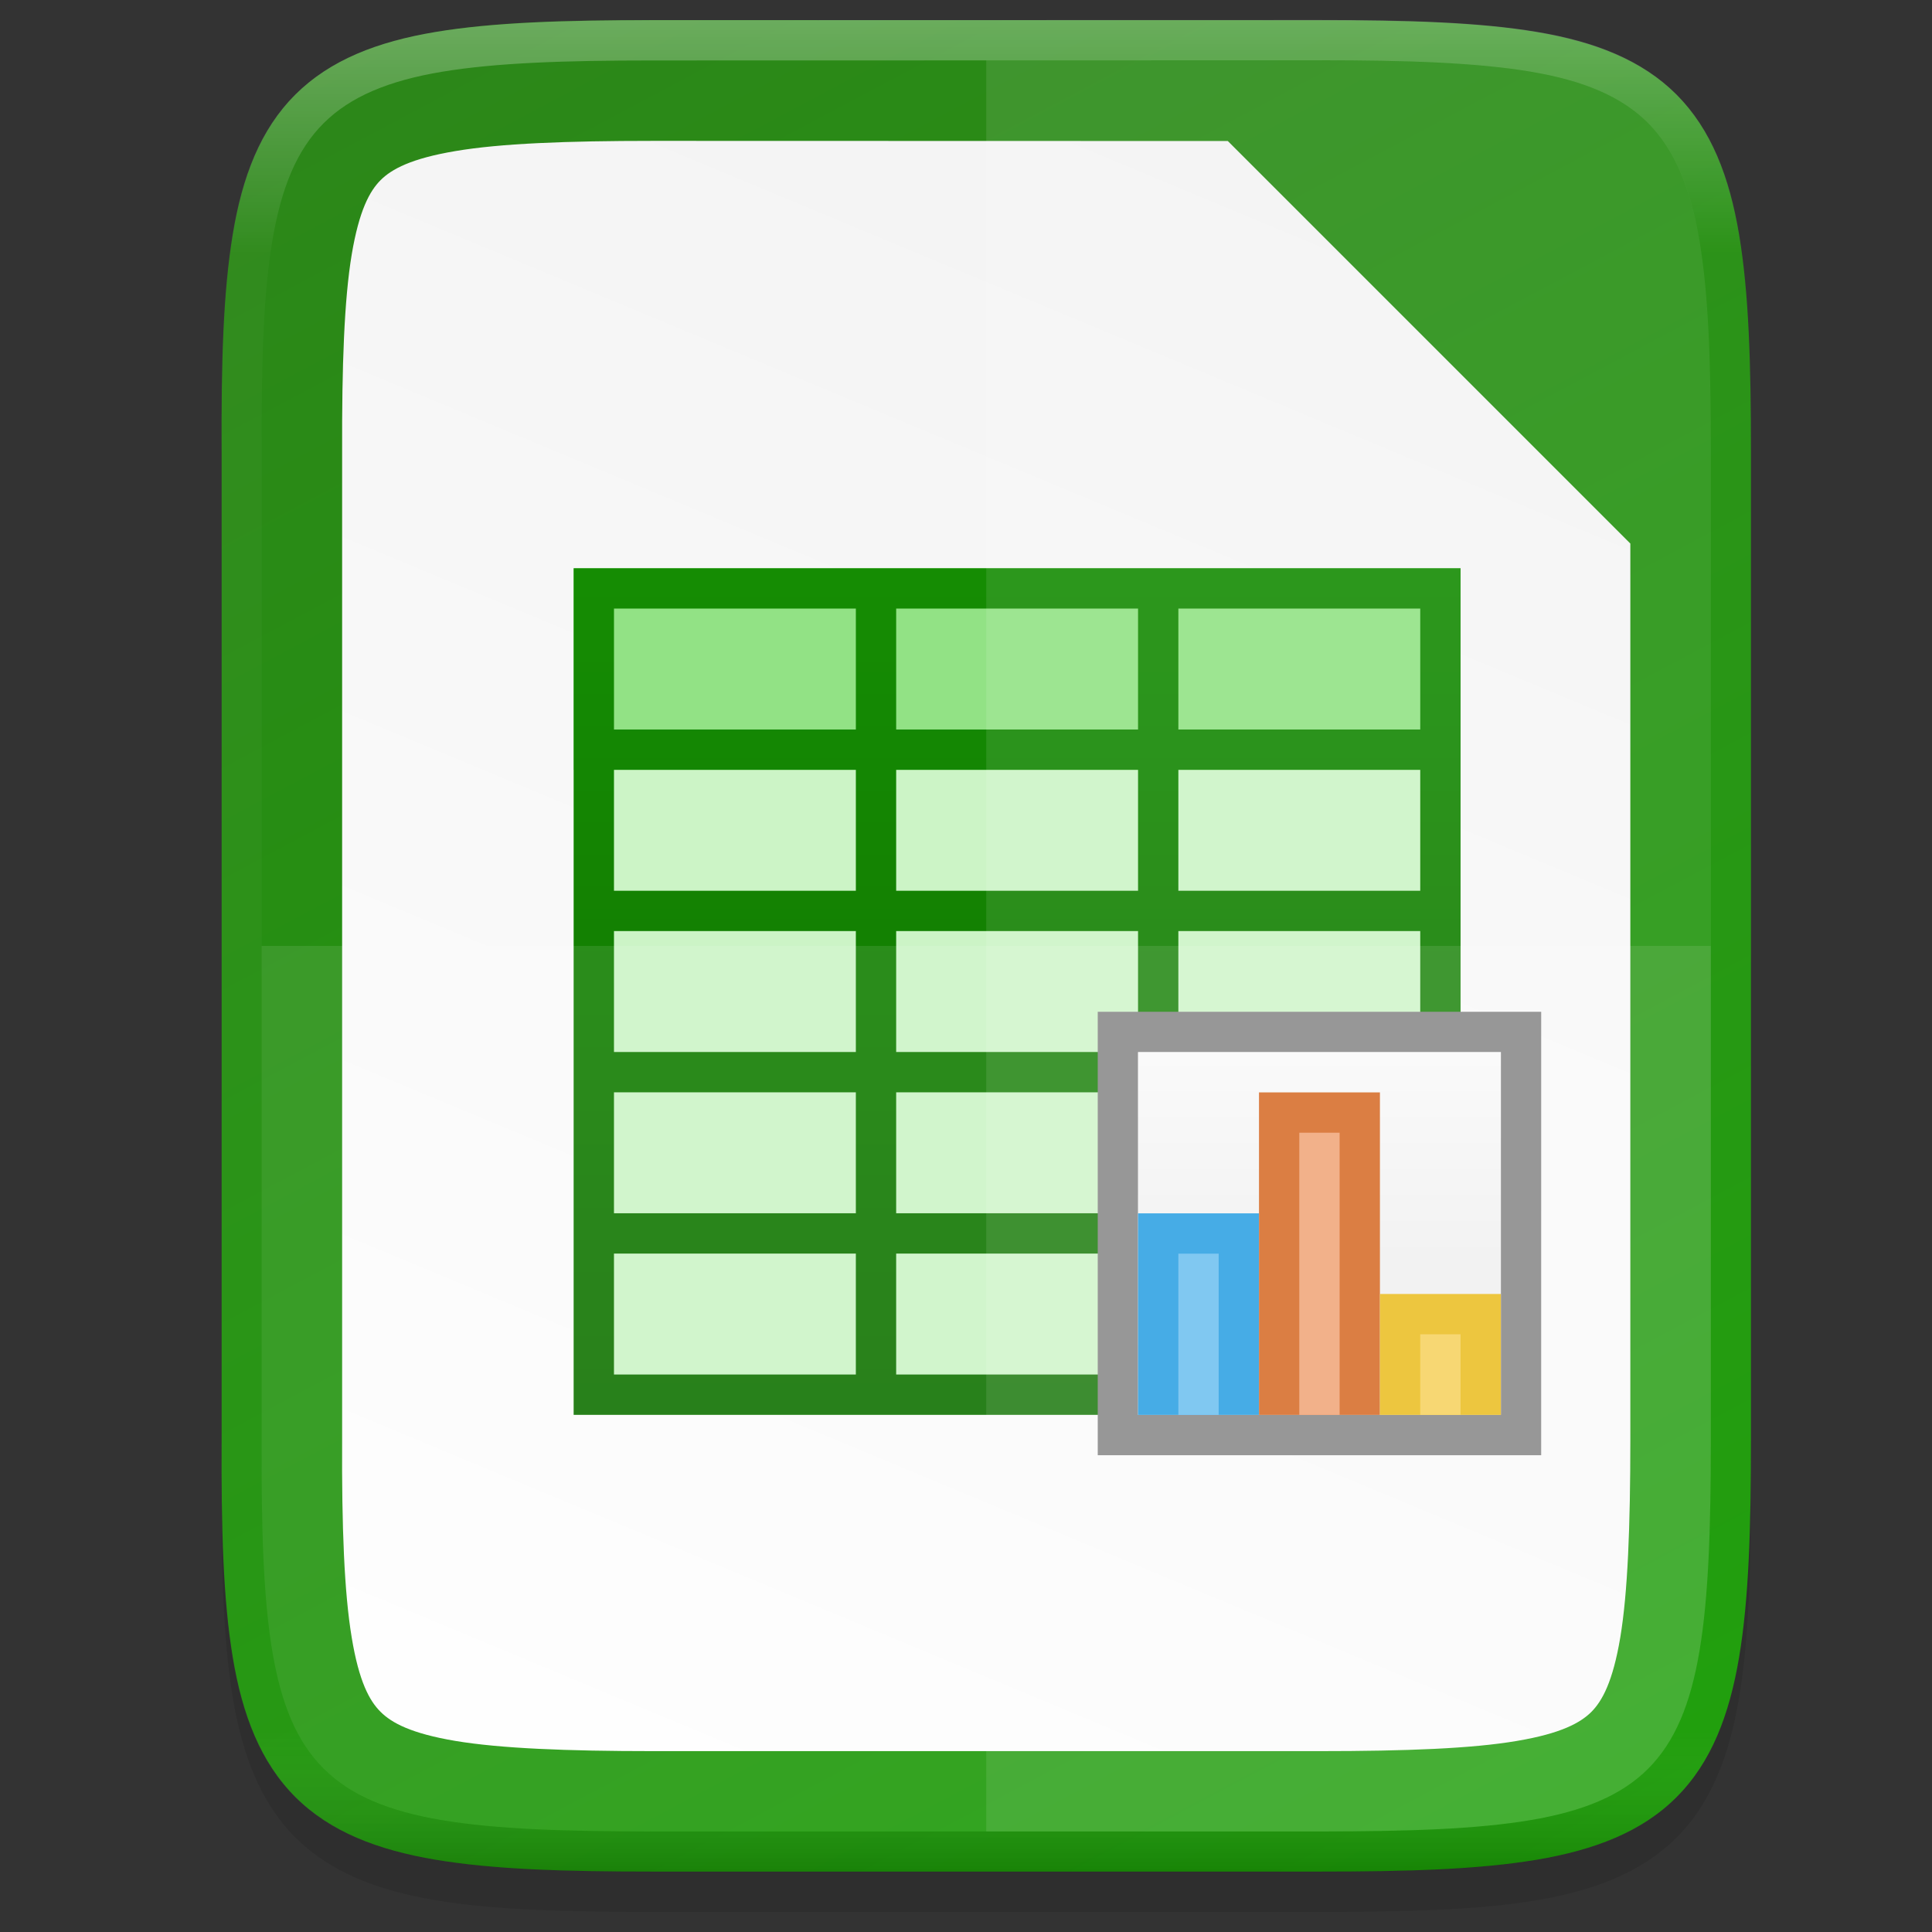 <svg id="svg969" height="48" viewBox="0 0 12.7 12.7" width="48" xmlns="http://www.w3.org/2000/svg" xmlns:xlink="http://www.w3.org/1999/xlink">
  <rect x="0" y="0" width="12.7" height="12.7" fill="#333333" stroke="none"/>
  <linearGradient id="linearGradient13214">
    <stop id="stop13216" offset="0" stop-color="#18a303"/>
    <stop id="stop13218" offset="1" stop-color="#106802"/>
  </linearGradient>
  <linearGradient id="linearGradient925" gradientUnits="userSpaceOnUse" x1="6.483" x2="6.483" y1="284.432" y2="296.603">
    <stop id="stop923-3" offset="0" stop-color="#fff"/>
    <stop id="stop933-6" offset=".125" stop-color="#fff" stop-opacity=".098"/>
    <stop id="stop931-7" offset=".925" stop-color="#fff" stop-opacity=".098"/>
    <stop id="stop925-5" offset="1" stop-opacity=".498"/>
  </linearGradient>
  <linearGradient id="linearGradient54094" gradientUnits="userSpaceOnUse" x1="476" x2="498" xlink:href="#linearGradient13214" y1="-867.138" y2="-867.138"/>
  <linearGradient id="linearGradient54092" gradientUnits="userSpaceOnUse" x1="598" x2="598" xlink:href="#linearGradient13214" y1="858.002" y2="905.002"/>
  <linearGradient id="linearGradient54096" gradientTransform="matrix(1.5 0 0 1.8 -231.5 510.715)" gradientUnits="userSpaceOnUse" x1="481" x2="481" y1="-759.638" y2="-764.638">
    <stop id="stop15608-8" offset="0" stop-color="#fff" stop-opacity=".588"/>
    <stop id="stop15610-7" offset="1" stop-color="#fff" stop-opacity=".863"/>
  </linearGradient>
  <linearGradient id="linearGradient1234" gradientUnits="userSpaceOnUse" x1="8.599" x2="3.308" y1="284.168" y2="296.868">
    <stop id="stop4340" offset="0" stop-color="#f2f2f2"/>
    <stop id="stop4342" offset="1" stop-color="#fff"/>
  </linearGradient>
  <linearGradient id="linearGradient951" gradientTransform="matrix(0 -.03 -.03 0 15.872 297.926)" gradientUnits="userSpaceOnUse" x1="512" x2="-0" y1="397.994" y2="125.994">
    <stop id="stop7721" offset="0" stop-color="#2e851b"/>
    <stop id="stop7715" offset="1" stop-color="#18a003"/>
  </linearGradient>
  <g id="layer1" transform="translate(0 -284.3)">
    <path id="path1020" d="m4.295 284.697c-.588 0-1.051.013-1.432.077-.381.064-.693.184-.921.412-.228.228-.349.54-.412.921-.063.381-.076.845-.073 1.435v3.24 3.242c-.003.589.01 1.053.073 1.434.063.381.184.693.412.921.228.228.54.348.921.412.381.064.844.077 1.432.077h4.376c.588 0 1.051-.013 1.431-.077.38-.064.691-.184.919-.412.228-.228.347-.539.411-.92.064-.381.078-.844.078-1.434v-3.242-3.242c0-.589-.014-1.053-.078-1.434-.064-.381-.184-.692-.411-.92-.228-.228-.538-.348-.919-.412-.38-.064-.843-.077-1.431-.077z" opacity=".1"/>
    <path id="path949" d="m4.295 284.432c-.588 0-1.052.014-1.432.078-.381.064-.693.184-.921.412-.229.228-.349.539-.412.92-.063.381-.076.845-.073 1.435v3.241 3.242c-.003.589.01 1.053.073 1.433.063.381.184.692.412.92.229.228.54.348.921.412.381.064.844.078 1.432.078h4.376c.588 0 1.051-.014 1.431-.078.38-.064.692-.184.919-.412.228-.228.347-.539.411-.92.064-.381.078-.844.078-1.433v-3.242-3.242c0-.589-.014-1.053-.078-1.433-.064-.381-.184-.692-.411-.92-.228-.228-.539-.348-.919-.412-.38-.064-.843-.078-1.431-.078z" fill="url(#linearGradient951)"/>
    <path id="path1224" d="m4.295 285.226c-.575 0-1.007.017-1.301.067-.292.049-.42.119-.492.191-.072.072-.141.198-.19.489-.049.294-.065.725-.063 1.301v.002 3.243 3.243.002c-.003.575.014 1.007.063 1.3.048.291.117.417.19.489.072.072.2.142.492.191.294.049.726.067 1.301.067h4.376c.575 0 1.007-.017 1.3-.067.291-.049.417-.119.489-.19.072-.072.142-.199.191-.491.049-.294.066-.726.066-1.302v-3.242-2.646l-2.646-2.646z" fill="url(#linearGradient1234)"/>
    <g id="g14167" enable-background="new" transform="matrix(.265 0 0 .265 -122.369 520.61)">
      <path id="rect15558" d="m476-877.638h22v21h-22z" fill="#ccf4c6"/>
      <path id="rect7584" d="m476-877.638h22v5h-22z" fill="#92e285"/>
      <path id="rect7724-8" d="m599 876v1 3 1 3 1 3 1 3 1 4h1 20 1v-1-3-1-3-1-3-1-3-1-3-1h-1zm1 1h6v3h-6zm7 0h6v3h-6zm7 0h6v3h-6zm-14 4h6v3h-6zm7 0h6v3h-6zm7 0h6v3h-6zm-14 4h6v3h-6zm7 0h6v3h-6zm7 0h6v3h-6zm-14 4h6v3h-6zm7 0h6v3h-6zm7 0h6v3h-6zm-14 4h6v3h-6zm7 0h6v3h-6zm7 0h6v3h-6z" fill="url(#linearGradient54092)" transform="translate(-123 -1753.64)"/>
      <path id="rect7634" d="m489-866.638h11v11h-11z" fill="#808080"/>
      <path id="rect7636" d="m490-865.638h9v9h-9z" fill="#ccc"/>
      <path id="rect7638" d="m490-865.638h9v9h-9z" fill="url(#linearGradient54096)"/>
      <path id="rect7640" d="m490-861.638h3v5h-3z" fill="#1c99e0"/>
      <path id="rect7642" d="m493-864.638h3v8h-3z" fill="#d36118"/>
      <path id="rect7644" d="m496-859.638h3v3h-3z" fill="#e9b913"/>
      <path id="rect7646" d="m491-860.638h1v4h-1z" fill="#63bbee"/>
      <path id="rect7648" d="m494-863.638h1v7h-1z" fill="#f09e6f"/>
      <path id="rect7650" d="m497-858.638h1v2h-1z" fill="#f5ce53"/>
    </g>
    <path id="path1006" d="m1.72 290.518v3.242c-.011 2.339.24 2.579 2.575 2.579h4.376c2.335 0 2.575-.24 2.575-2.579v-3.242z" fill="#fff" opacity=".1"/>
    <path id="path1013" d="m6.483 284.697v11.642h2.188c2.335 0 2.575-.24 2.575-2.579v-3.242-3.242c0-2.339-.24-2.579-2.575-2.579z" fill="#fff" opacity=".1"/>
    <path id="path901" d="m4.295 284.565c-.586 0-1.044.015-1.411.076-.366.061-.647.173-.85.375-.203.202-.314.482-.375.849-.061.366-.074.825-.071 1.412v3.241 3.242c-.003.587.01 1.046.071 1.412.061.366.173.646.375.849.203.202.483.314.85.375.366.061.825.076 1.411.076h4.376c.586 0 1.044-.014 1.409-.076.366-.061.646-.173.847-.375.202-.202.313-.482.375-.849.061-.366.075-.825.075-1.412v-3.242-3.242c0-.587-.014-1.046-.075-1.412-.061-.366-.173-.646-.375-.849-.202-.202-.482-.314-.847-.375-.366-.061-.823-.076-1.409-.076z" fill="none" opacity=".3" stroke="url(#linearGradient925)" stroke-width=".265"/>
  </g>
</svg>
